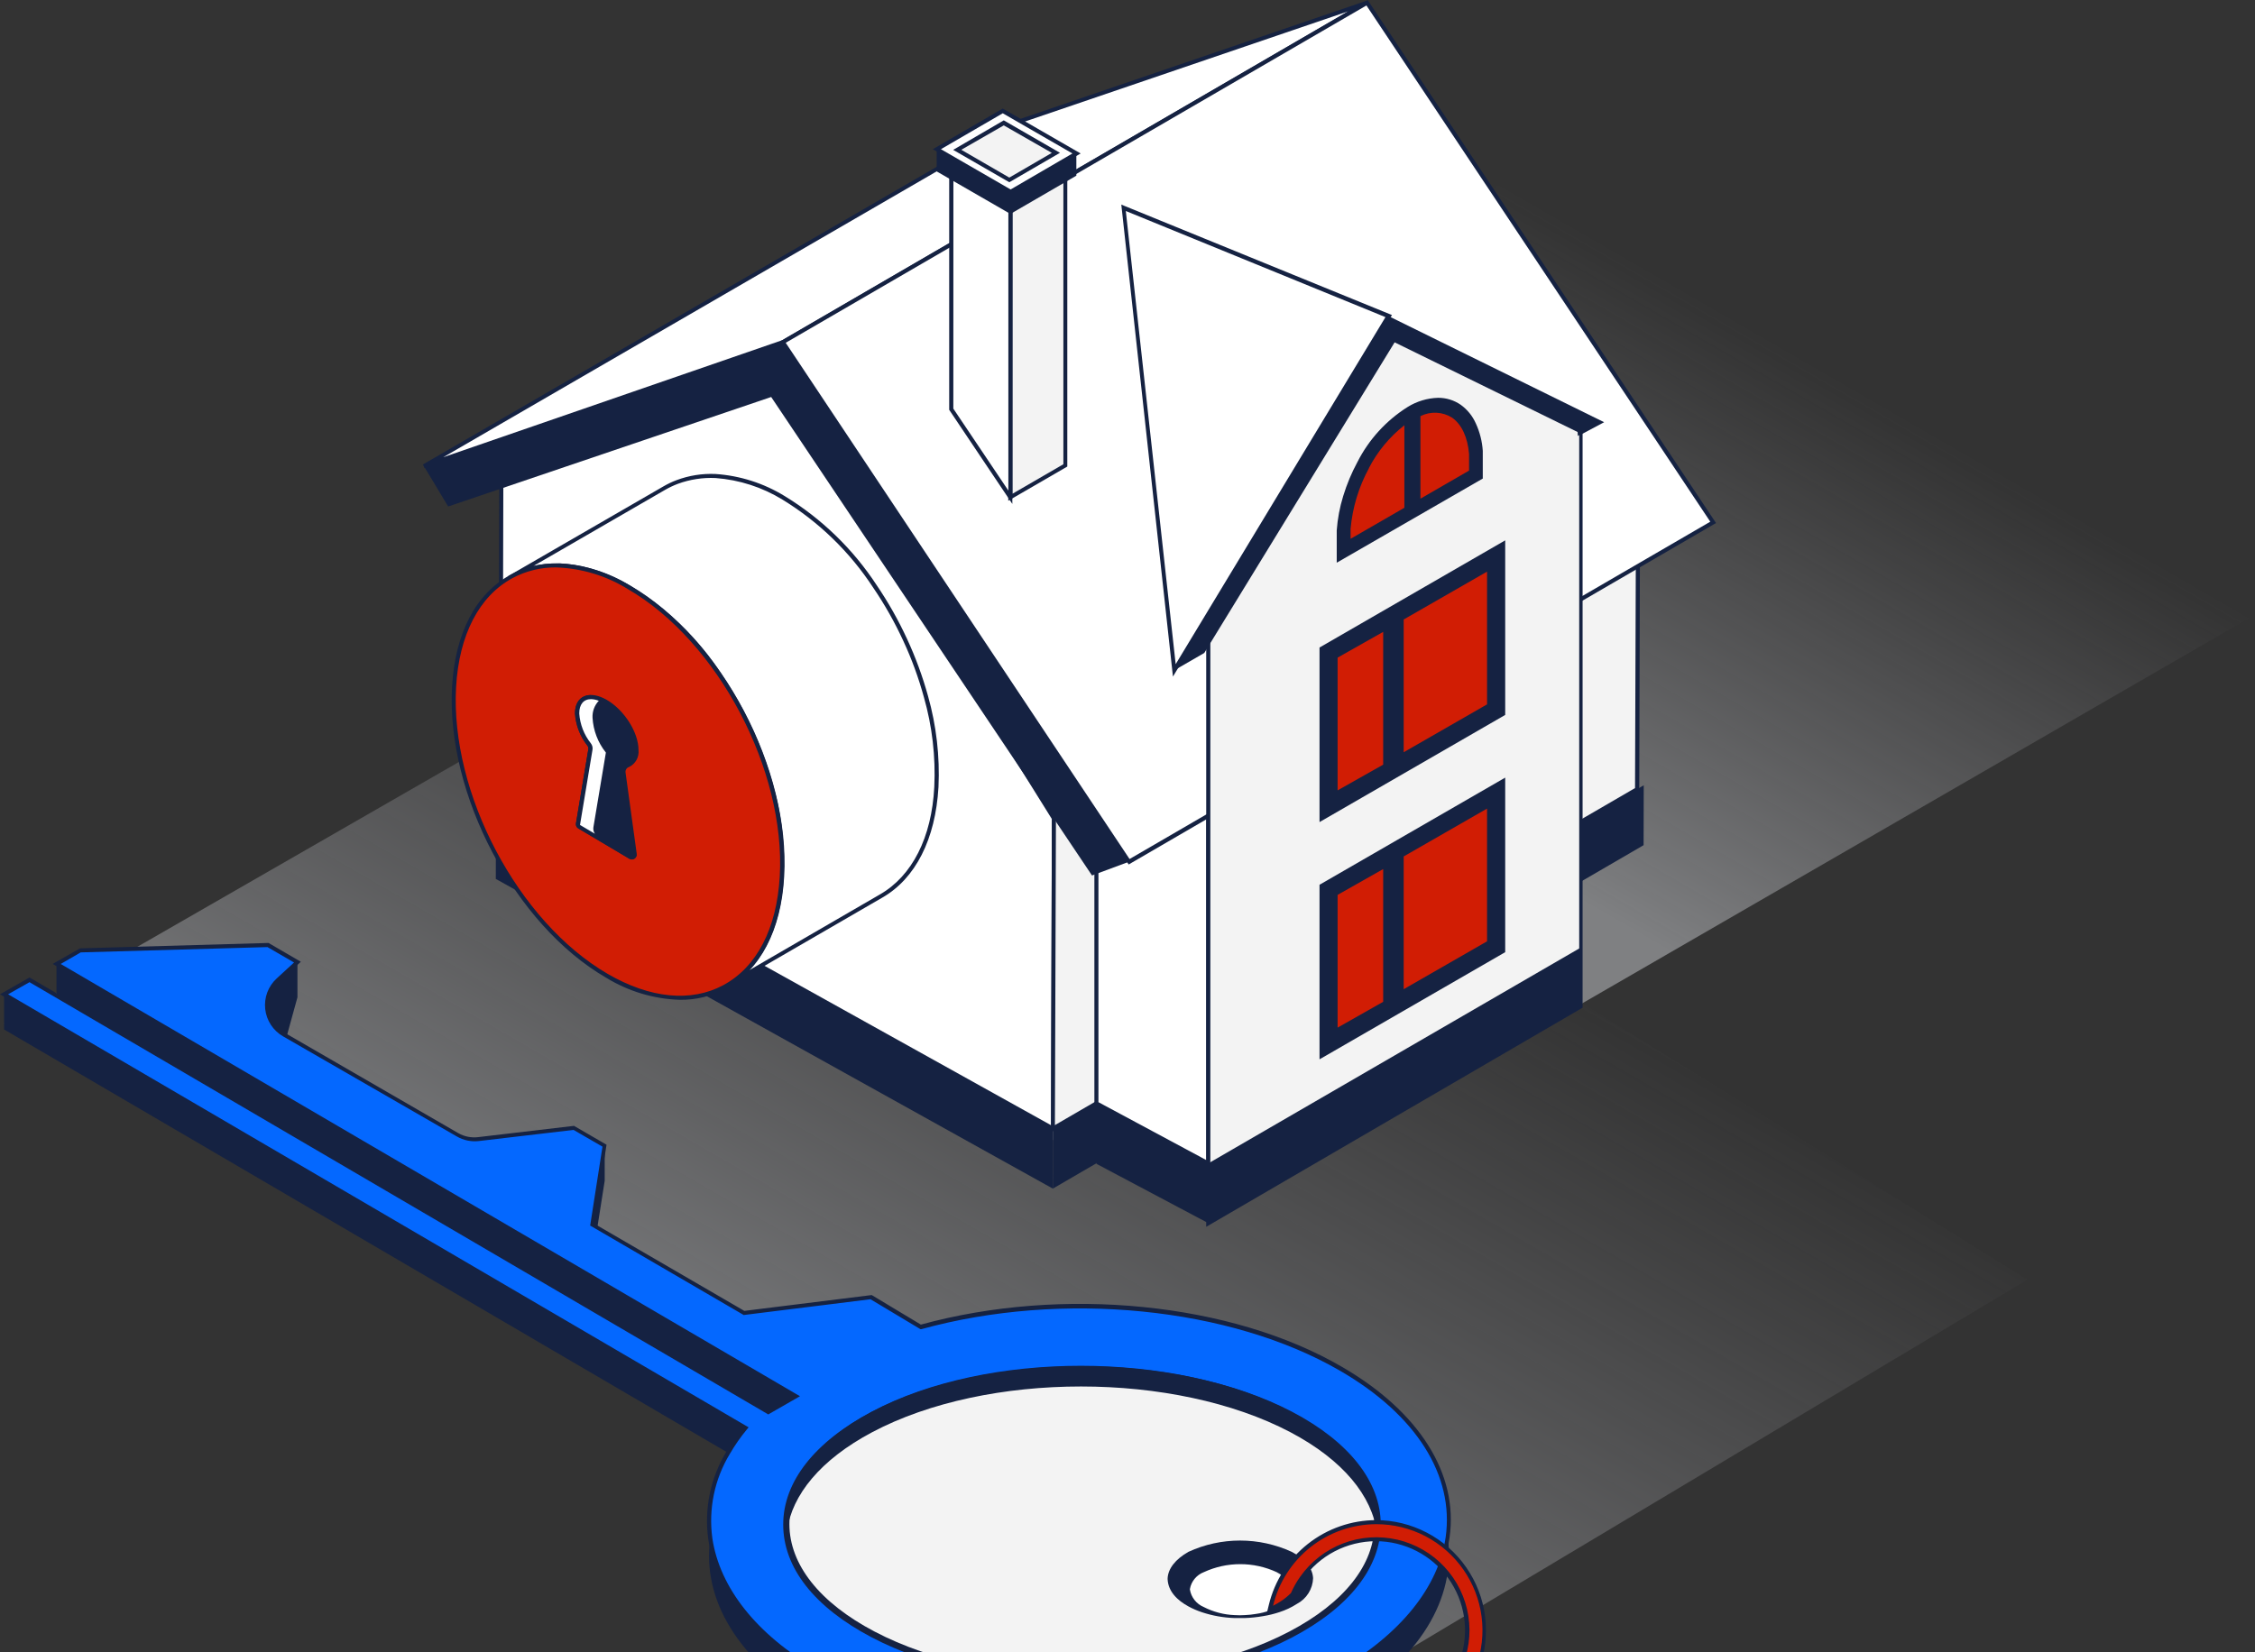 <svg width="161" height="118" viewBox="0 0 161 118" fill="none" xmlns="http://www.w3.org/2000/svg">
<rect x="0" y="0" width="161" height="118" fill="#333333" stroke="none"/>
<path style="mix-blend-mode:multiply" d="M0.29 73.089L89.106 124.663L144.746 91.392L60.007 38.754L0.29 73.089Z" fill="url(#paint0_linear_154_69)" fill-opacity="0.5"/>
<path d="M51.985 103.759L53.228 104.48C51.902 106.006 51.03 107.872 50.71 109.868C50.105 114.177 52.628 118.596 58.3 121.893C68.581 127.865 85.304 127.865 95.653 121.893C101.405 118.574 103.97 114.108 103.364 109.779C102.869 106.308 100.335 102.932 95.769 100.261C87.674 95.558 75.57 94.557 65.748 97.275L62.192 95.168L53.133 96.29L42.289 89.97L42.647 87.673L43.173 84.334V81.827L33.856 83.744L20.078 75.449L20.473 74L21.237 71.225V68.712L4.135 68.891H4.035V71.125V71.346L56.815 102.215L53.059 101.884L0.29 71.009V73.521L51.985 103.759ZM87.142 116.078C86.851 116.094 86.559 116.094 86.267 116.078C85.312 116.042 84.375 115.797 83.523 115.362C83.208 115.228 82.931 115.017 82.719 114.748C82.506 114.479 82.364 114.161 82.307 113.824V113.766C82.338 113.207 82.781 112.681 83.544 112.275C84.553 111.813 85.648 111.575 86.757 111.575C87.866 111.575 88.962 111.813 89.97 112.275C90.75 112.686 91.197 113.218 91.224 113.776C91.201 114.073 91.103 114.358 90.94 114.607C90.777 114.856 90.554 115.059 90.291 115.198C89.648 115.593 88.931 115.853 88.185 115.962C87.839 116.019 87.491 116.058 87.142 116.078Z" fill="#152242"/>
<path d="M51.985 103.759C50.88 105.592 50.43 107.746 50.71 109.868C51.2 113.344 53.733 116.715 58.3 119.386C68.581 125.358 85.303 125.358 95.653 119.386C100.293 116.705 102.869 113.281 103.364 109.773C103.964 105.47 101.441 101.046 95.769 97.754C87.674 93.046 75.57 92.045 65.747 94.757L62.192 92.651L53.122 93.751L42.662 87.663L42.304 87.452L43.184 81.817L40.987 80.542L34.177 81.348C33.655 81.408 33.127 81.299 32.671 81.037L20.473 74L20.283 73.89C19.951 73.699 19.669 73.432 19.459 73.112C19.249 72.791 19.118 72.425 19.077 72.044C19.035 71.663 19.084 71.278 19.22 70.92C19.355 70.561 19.573 70.24 19.857 69.982L21.236 68.712L19.13 67.49L5.715 67.875L4.045 68.839L4.135 68.891L56.804 99.714L54.834 100.846L4.045 71.104L2.107 69.977L0.316 71.03L53.096 101.905L53.254 101.999C52.781 102.548 52.356 103.136 51.985 103.759ZM87.142 116.078C86.85 116.094 86.558 116.094 86.267 116.078C85.311 116.042 84.375 115.797 83.523 115.362C83.208 115.228 82.931 115.017 82.718 114.748C82.506 114.479 82.364 114.161 82.306 113.824V113.766C82.338 113.207 82.781 112.681 83.544 112.275C84.552 111.814 85.648 111.575 86.757 111.575C87.866 111.575 88.962 111.814 89.97 112.275C90.749 112.686 91.197 113.218 91.223 113.776C91.2 114.073 91.103 114.358 90.94 114.607C90.777 114.856 90.554 115.059 90.291 115.198C89.648 115.593 88.931 115.853 88.184 115.962C87.839 116.019 87.491 116.058 87.142 116.078Z" fill="#0468FF"/>
<path d="M76.945 123.999C70.156 123.999 63.377 122.504 58.226 119.512C53.802 116.926 51.089 113.523 50.563 109.889C50.273 107.735 50.728 105.545 51.853 103.685C52.191 103.099 52.575 102.541 53.001 102.015L0 71.009L2.107 69.808L4.145 70.998L54.881 100.677L56.562 99.708L3.761 68.839L5.715 67.728L19.172 67.343L21.479 68.686L19.956 70.087C19.688 70.33 19.481 70.633 19.353 70.971C19.224 71.309 19.178 71.673 19.217 72.033C19.256 72.392 19.379 72.737 19.578 73.04C19.776 73.343 20.043 73.594 20.357 73.774L20.546 73.885L32.713 80.921C33.143 81.169 33.642 81.27 34.135 81.211L40.982 80.405L43.305 81.753L42.425 87.389L42.694 87.547L53.143 93.62L62.203 92.493H62.245L65.747 94.599C75.86 91.824 87.942 93.019 95.832 97.628C101.336 100.825 104.133 105.26 103.495 109.795C102.969 113.481 100.214 116.915 95.716 119.512C90.539 122.504 83.744 123.999 76.945 123.999ZM0.579 71.009L53.449 101.936L53.338 102.068C52.881 102.619 52.471 103.208 52.111 103.827C51.016 105.633 50.574 107.76 50.858 109.852C51.384 113.392 54.018 116.736 58.373 119.259C68.597 125.2 85.293 125.195 95.579 119.259C99.998 116.71 102.71 113.334 103.216 109.779C103.838 105.37 101.109 101.041 95.695 97.907C87.852 93.346 75.833 92.15 65.779 94.926H65.716L65.663 94.894L62.15 92.788L53.096 93.915L53.054 93.888L42.136 87.526L43.015 81.89L40.95 80.695L34.188 81.49C33.639 81.553 33.084 81.437 32.608 81.158L20.215 74.016C19.863 73.814 19.564 73.532 19.341 73.192C19.119 72.853 18.98 72.466 18.935 72.062C18.891 71.659 18.942 71.251 19.084 70.871C19.227 70.492 19.457 70.151 19.756 69.876L20.994 68.739L19.098 67.638L5.762 68.017L4.335 68.844L57.115 99.714L54.85 101.015L54.781 100.972L2.107 70.145L0.579 71.009ZM86.704 116.236H86.257C85.28 116.196 84.324 115.944 83.455 115.499C83.113 115.359 82.814 115.133 82.588 114.841C82.361 114.55 82.215 114.205 82.164 113.84V113.766C82.196 113.15 82.665 112.581 83.476 112.144C84.504 111.672 85.623 111.427 86.754 111.427C87.886 111.427 89.004 111.672 90.033 112.144C90.87 112.586 91.344 113.165 91.371 113.771C91.348 114.093 91.244 114.403 91.069 114.674C90.894 114.945 90.654 115.167 90.37 115.32C89.712 115.726 88.977 115.993 88.211 116.104C87.862 116.163 87.51 116.202 87.157 116.22L86.704 116.236ZM86.752 111.722C85.659 111.695 84.575 111.93 83.591 112.407C82.87 112.791 82.459 113.281 82.433 113.782V113.824C82.492 114.135 82.628 114.427 82.827 114.673C83.026 114.919 83.284 115.112 83.576 115.235C84.405 115.662 85.319 115.899 86.251 115.93C86.537 115.946 86.824 115.946 87.11 115.93C87.454 115.917 87.797 115.88 88.137 115.82C88.863 115.718 89.561 115.467 90.186 115.083C90.427 114.956 90.633 114.771 90.784 114.545C90.936 114.319 91.029 114.058 91.055 113.787C91.028 113.286 90.612 112.797 89.875 112.407C88.901 111.938 87.832 111.704 86.752 111.722Z" fill="#152242"/>
<path d="M77.25 120.191C71.809 120.191 66.374 119.106 62.239 116.936C58.105 114.766 55.919 111.933 55.919 108.878C55.919 105.823 58.163 102.963 62.239 100.83C70.514 96.49 83.981 96.49 92.261 100.83C96.327 102.963 98.581 105.823 98.581 108.878C98.581 111.933 96.343 114.798 92.261 116.936C88.179 119.075 82.691 120.191 77.25 120.191ZM77.25 98.097C71.899 98.097 66.553 99.15 62.503 101.299C58.616 103.337 56.477 106.039 56.477 108.878C56.477 111.717 58.616 114.424 62.503 116.468C70.645 120.739 83.892 120.739 92.034 116.468C95.921 114.424 98.06 111.727 98.06 108.878C98.06 106.029 95.916 103.337 92.034 101.299C87.958 99.16 82.596 98.097 77.25 98.097Z" fill="#152242"/>
<path d="M92.135 101.067C100.357 105.381 100.357 112.381 92.135 116.705C83.914 121.029 70.583 121.013 62.362 116.705C54.14 112.396 54.14 105.381 62.362 101.067C70.583 96.754 83.914 96.748 92.135 101.067Z" fill="#F3F3F3"/>
<path d="M77.25 120.086C71.831 120.086 66.411 119.001 62.282 116.842C58.247 114.735 56.024 111.885 56.024 108.868C56.024 105.85 58.252 103.021 62.282 100.909C70.535 96.58 83.96 96.58 92.213 100.909C96.243 103.016 98.465 105.85 98.465 108.868C98.465 111.885 96.248 114.719 92.213 116.842C88.09 119.033 82.691 120.086 77.25 120.086ZM77.25 97.965C71.883 97.965 66.521 99.018 62.44 101.183C58.521 103.237 56.361 105.96 56.361 108.846C56.361 111.733 58.516 114.461 62.44 116.52C70.603 120.808 83.892 120.808 92.055 116.52C95.979 114.461 98.133 111.738 98.133 108.846C98.133 105.955 95.974 103.237 92.055 101.183C87.958 99.071 82.612 97.997 77.25 97.997V97.965Z" fill="#152242"/>
<path d="M90.939 112.244C92.308 112.96 92.308 114.124 90.939 114.845C90.161 115.2 89.316 115.383 88.461 115.383C87.606 115.383 86.761 115.2 85.983 114.845C84.614 114.124 84.614 112.96 85.983 112.244C86.76 111.887 87.606 111.703 88.461 111.703C89.316 111.703 90.162 111.887 90.939 112.244Z" fill="white"/>
<path d="M92.14 102.289C83.871 97.928 70.472 97.928 62.261 102.289C58.574 104.248 56.546 106.761 56.188 109.331C56.157 109.12 56.135 108.907 56.125 108.694C56.125 108.578 56.125 108.467 56.125 108.351C56.283 105.613 58.316 102.9 62.245 100.814C70.456 96.448 83.866 96.448 92.13 100.814C96.133 102.921 98.208 105.676 98.35 108.451C98.365 108.791 98.351 109.131 98.308 109.468C97.966 106.85 95.917 104.285 92.14 102.289Z" fill="#152242"/>
<path d="M83.365 112.712V112.797C83.412 113.666 84.066 114.298 84.85 114.724C85.157 114.891 85.478 115.03 85.809 115.14C86.568 115.391 87.359 115.531 88.158 115.557C88.384 115.557 88.606 115.557 88.837 115.557C89.288 115.543 89.737 115.498 90.18 115.42C90.575 115.356 90.965 115.261 91.344 115.135C91.788 114.993 92.212 114.793 92.603 114.54C92.938 114.363 93.221 114.101 93.422 113.78C93.624 113.459 93.737 113.091 93.751 112.712C93.72 112.028 93.225 111.348 92.224 110.827C91.067 110.296 89.81 110.021 88.537 110.021C87.265 110.021 86.007 110.296 84.85 110.827C83.907 111.364 83.402 112.033 83.365 112.712ZM88.158 115.346C87.385 115.319 86.628 115.121 85.941 114.767C85.685 114.66 85.46 114.49 85.288 114.272C85.115 114.055 85.001 113.797 84.956 113.524V113.481C85.003 113.211 85.121 112.957 85.296 112.746C85.471 112.534 85.699 112.372 85.956 112.275C86.771 111.9 87.656 111.706 88.553 111.706C89.449 111.706 90.335 111.9 91.15 112.275C91.787 112.612 92.15 113.039 92.171 113.492C92.151 113.732 92.072 113.962 91.939 114.163C91.806 114.364 91.626 114.528 91.413 114.64C90.895 114.961 90.315 115.171 89.712 115.256C89.431 115.305 89.148 115.335 88.864 115.346C88.629 115.362 88.393 115.362 88.158 115.346Z" fill="#152242"/>
<path d="M98.261 124.152C96.421 124.152 94.642 123.493 93.247 122.293L93.073 122.151L93.279 122.056C93.584 121.908 93.884 121.761 94.185 121.603L94.269 121.561L94.337 121.619C95.465 122.478 96.844 122.941 98.261 122.936C99.382 122.939 100.485 122.654 101.463 122.107C102.441 121.559 103.261 120.769 103.844 119.812C104.426 118.854 104.752 117.763 104.79 116.643C104.827 115.523 104.575 114.412 104.057 113.418C103.539 112.424 102.774 111.581 101.835 110.97C100.895 110.358 99.814 110 98.696 109.929C97.578 109.858 96.46 110.077 95.451 110.564C94.442 111.052 93.576 111.792 92.936 112.712C92.688 113.068 92.474 113.447 92.299 113.845C92.071 114.099 91.809 114.321 91.52 114.503C91.339 114.624 91.15 114.733 90.956 114.83L90.677 114.972L90.745 114.666C91.081 113.255 91.807 111.967 92.84 110.95C93.874 109.932 95.173 109.226 96.589 108.913C98.005 108.6 99.481 108.691 100.847 109.178C102.213 109.664 103.415 110.526 104.314 111.663C105.214 112.801 105.775 114.169 105.933 115.611C106.091 117.052 105.84 118.51 105.208 119.815C104.576 121.121 103.589 122.222 102.361 122.993C101.132 123.763 99.712 124.173 98.261 124.173V124.152Z" fill="#D11D04"/>
<path d="M98.261 108.852C99.482 108.851 100.686 109.146 101.769 109.71C102.852 110.275 103.782 111.093 104.481 112.095C105.18 113.097 105.626 114.253 105.782 115.464C105.938 116.676 105.799 117.907 105.376 119.053C104.953 120.199 104.26 121.226 103.355 122.046C102.45 122.867 101.36 123.456 100.178 123.764C98.996 124.073 97.757 124.091 96.567 123.817C95.377 123.544 94.27 122.986 93.341 122.193C93.647 122.051 93.952 121.898 94.252 121.745C95.31 122.545 96.582 123.01 97.906 123.082C99.23 123.153 100.545 122.827 101.682 122.146C102.819 121.465 103.727 120.46 104.289 119.259C104.851 118.059 105.042 116.717 104.836 115.408C104.631 114.098 104.039 112.88 103.136 111.909C102.233 110.938 101.061 110.259 99.769 109.959C98.478 109.66 97.126 109.752 95.888 110.226C94.65 110.7 93.582 111.532 92.82 112.618C92.565 112.977 92.348 113.362 92.172 113.766C91.951 113.989 91.708 114.189 91.445 114.361C91.267 114.476 91.082 114.582 90.892 114.677C91.29 113.02 92.234 111.545 93.571 110.488C94.908 109.432 96.562 108.855 98.266 108.852H98.261ZM98.261 108.562C96.489 108.565 94.77 109.163 93.379 110.261C91.988 111.358 91.007 112.891 90.592 114.614L90.445 115.219L91.003 114.94C91.201 114.838 91.395 114.725 91.582 114.603C91.866 114.422 92.128 114.208 92.362 113.966L92.398 113.929V113.882C92.569 113.492 92.779 113.122 93.025 112.776C93.613 111.941 94.392 111.259 95.297 110.788C96.203 110.317 97.208 110.07 98.229 110.068C99.239 110.067 100.234 110.306 101.133 110.766C102.032 111.226 102.809 111.893 103.399 112.712C103.989 113.532 104.375 114.48 104.527 115.478C104.678 116.476 104.589 117.496 104.268 118.454C103.947 119.411 103.403 120.278 102.68 120.983C101.958 121.689 101.078 122.212 100.113 122.51C99.149 122.808 98.127 122.872 97.132 122.697C96.138 122.522 95.2 122.112 94.395 121.503L94.247 121.392L94.084 121.477C93.794 121.629 93.489 121.777 93.183 121.924L92.778 122.114L93.12 122.404C94.083 123.227 95.231 123.805 96.466 124.089C97.701 124.373 98.986 124.354 100.213 124.035C101.439 123.715 102.569 123.104 103.508 122.253C104.448 121.402 105.167 120.337 105.606 119.148C106.045 117.96 106.19 116.683 106.028 115.426C105.867 114.169 105.405 112.97 104.68 111.93C103.956 110.89 102.991 110.041 101.868 109.455C100.744 108.868 99.496 108.562 98.229 108.562H98.261Z" fill="#152242"/>
<path style="mix-blend-mode:multiply" d="M86.257 87.089L161 43.9L107.446 12.915L35.732 58.653C34.447 59.374 85.668 87.431 86.257 87.089Z" fill="url(#paint1_linear_154_69)" fill-opacity="0.5"/>
<path d="M35.399 62.771L75.17 84.887L75.186 80.605L35.41 58.489L35.399 62.771Z" fill="#152242"/>
<path d="M75.17 84.887L117.348 60.359L117.358 56.082L75.186 80.605L75.17 84.887Z" fill="#152242"/>
<path d="M35.789 34.414L35.731 58.653L75.186 80.605L75.244 58.452L55.951 27.477L35.789 34.414Z" fill="white"/>
<path d="M75.318 80.853L75.102 80.731L35.584 58.737V58.647L35.647 34.309L35.742 34.277L56.014 27.304L75.391 58.416V58.463L75.318 80.853ZM35.874 58.563L75.039 80.358L75.102 58.495L55.888 27.651L35.937 34.498L35.874 58.563Z" fill="#152242"/>
<path d="M75.186 80.605L116.895 56.367L116.958 34.525L75.244 58.453L75.186 80.605Z" fill="#F3F3F3"/>
<path d="M75.038 80.858L75.101 58.368L75.175 58.331L117.1 34.272L117.036 56.451L116.968 56.493L75.038 80.858ZM75.391 58.537L75.317 80.352L116.736 56.282L116.81 34.762L75.391 58.537Z" fill="#152242"/>
<path d="M78.283 83.118L86.257 87.347L86.273 83.065L78.283 78.83V83.118Z" fill="#152242"/>
<path d="M78.283 78.804L86.268 83.091L86.278 58.252L78.283 53.955V78.804Z" fill="white"/>
<path d="M86.415 83.333L78.135 78.888V53.723L86.425 58.173L86.415 83.333ZM78.425 78.714L86.125 82.849V58.337L78.425 54.197V78.714Z" fill="#152242"/>
<path d="M30.269 33.297L55.892 24.433L97.601 0.195L72.741 8.675L30.269 33.297Z" fill="white"/>
<path d="M30.317 33.434L30.196 33.171L72.685 8.548L97.555 0.058L97.676 0.321L55.967 24.549L30.317 33.434ZM96.265 0.806L72.79 8.812L31.645 32.655L55.873 24.286L96.265 0.806Z" fill="#152242"/>
<path d="M30.269 33.297L31.996 36.173L55.06 28.352L77.966 62.524L80.605 61.544L55.982 24.428L30.269 33.297Z" fill="#152242"/>
<path d="M55.895 24.433L80.607 61.544L122.316 37.306L97.603 0.195L55.895 24.433Z" fill="white"/>
<path d="M80.583 61.739L80.51 61.628L55.687 24.386L97.648 0L97.722 0.116L122.519 37.353L80.583 61.739ZM56.097 24.481L80.647 61.349L122.108 37.258L97.559 0.39L56.097 24.481Z" fill="#152242"/>
<path d="M112.713 30.132L96.806 22.558C96.806 22.558 90.17 28.352 89.78 28.531L86.267 39.934V87.363L112.871 71.904V30.822L112.76 30.885L112.713 30.132Z" fill="#F3F3F3"/>
<path d="M86.12 87.615V39.892L89.659 28.442L89.717 28.41C90.012 28.268 94.057 24.77 96.707 22.458L96.78 22.395L96.865 22.437L112.871 30.021V30.617L112.992 30.548V71.973L112.918 72.01L86.12 87.615ZM86.415 39.96V87.11L112.75 71.836V31.075L112.65 31.133L112.608 30.238L96.828 22.727C95.911 23.527 90.623 28.136 89.902 28.626L86.415 39.96Z" fill="#152242"/>
<path d="M83.829 47.876L85.983 46.633L99.572 24.449L112.939 31.001L114.53 30.153L99.135 22.574L83.829 47.876Z" fill="#152242"/>
<path d="M83.829 47.876L99.135 22.574L80.19 14.842L83.829 47.876Z" fill="white"/>
<path d="M83.745 48.319L80.058 14.611L80.284 14.705L99.382 22.5L83.745 48.319ZM80.379 15.069L83.939 47.434L98.918 22.648L80.379 15.069Z" fill="#152242"/>
<path d="M72.138 35.51L76.056 33.234L76.067 11.498L72.148 13.778L72.138 35.51Z" fill="#F3F3F3"/>
<path d="M71.988 35.762V13.694L76.202 11.245V33.319L71.988 35.762ZM72.288 13.863V35.262L75.922 33.155V11.756L72.288 13.863Z" fill="#152242"/>
<path d="M67.928 11.345L72.147 13.778L76.065 11.498L71.846 9.064L67.928 11.345Z" fill="#B92617"/>
<path d="M67.913 29.226L72.137 35.51L72.147 13.778L67.929 11.345L67.913 29.226Z" fill="white"/>
<path d="M72.278 35.989L67.77 29.268V11.092L72.289 13.694L72.278 35.989ZM68.065 29.184L71.994 35.036V13.863L68.07 11.587L68.065 29.184Z" fill="#152242"/>
<path d="M72.14 15.279L76.848 12.546V10.96L72.145 13.694L72.14 15.279Z" fill="#152242"/>
<path d="M66.879 10.655L72.146 13.694L76.849 10.96L71.582 7.922L66.879 10.655Z" fill="white"/>
<path d="M72.156 13.863L66.6 10.655L71.593 7.753L77.155 10.96L72.156 13.863ZM67.179 10.655L72.156 13.531L76.57 10.96L71.593 8.09L67.179 10.655Z" fill="#152242"/>
<path d="M68.344 10.702L72.062 12.846L75.391 10.918L71.667 8.769L68.344 10.702Z" fill="#F3F3F3"/>
<path d="M72.062 13.015L68.054 10.703L71.667 8.596L75.68 10.913L72.062 13.015ZM68.633 10.697L72.062 12.683L75.096 10.918L71.667 8.954L68.633 10.697Z" fill="#152242"/>
<path d="M66.874 12.24L72.141 15.279L72.146 13.694L66.879 10.655L66.874 12.24Z" fill="#152242"/>
<path d="M86.278 87.352L112.913 71.915V67.643L86.278 83.081V87.352Z" fill="#152242"/>
<path d="M105.371 30.243C105.136 29.708 104.761 29.246 104.286 28.905C103.811 28.578 103.246 28.405 102.669 28.41C101.903 28.433 101.156 28.659 100.504 29.063C98.972 30.026 97.73 31.388 96.912 33.003C96.496 33.775 96.157 34.586 95.901 35.425C95.653 36.225 95.498 37.05 95.438 37.885V40.187L105.866 34.177V32.202C105.823 31.524 105.655 30.86 105.371 30.243Z" fill="#152242"/>
<path d="M103.758 29.706C103.401 29.458 102.976 29.329 102.542 29.337C102.109 29.345 101.683 29.44 101.288 29.616V35.863L105.033 33.708V32.428C104.917 31.17 104.464 30.201 103.758 29.706Z" fill="#D11D04"/>
<path d="M101.125 36.115V29.521L101.209 29.484C101.618 29.268 102.077 29.164 102.539 29.181C103.002 29.199 103.451 29.338 103.843 29.584C104.596 30.111 105.075 31.107 105.186 32.402V33.777L101.125 36.115ZM101.415 29.716V35.615L104.886 33.608V32.418C104.786 31.222 104.359 30.311 103.674 29.827C103.339 29.617 102.956 29.496 102.562 29.477C102.167 29.457 101.774 29.54 101.42 29.716H101.415Z" fill="#152242"/>
<path d="M97.629 33.361C96.885 34.719 96.43 36.216 96.291 37.759V38.733L100.436 36.342V30.085C99.254 30.938 98.291 32.061 97.629 33.361Z" fill="#D11D04"/>
<path d="M96.165 38.975V37.753C96.3 36.187 96.761 34.665 97.519 33.287C98.193 31.969 99.169 30.828 100.368 29.958L100.595 29.805V36.431L96.165 38.975ZM97.745 33.424C97.012 34.764 96.564 36.242 96.428 37.764V38.48L100.268 36.263V30.369C99.214 31.196 98.35 32.239 97.735 33.429L97.745 33.424Z" fill="#152242"/>
<path d="M94.21 75.654L107.467 68.001V55.535L94.21 63.187V75.654Z" fill="#152242"/>
<path d="M100.071 70.924L106.318 67.338V57.52L100.071 61.107V70.924Z" fill="#D11D04"/>
<path d="M99.93 71.172V61.017L99.998 60.981L106.461 57.294V67.417L106.392 67.459L99.93 71.172ZM100.219 61.165V70.645L106.171 67.227V57.747L100.219 61.165Z" fill="#152242"/>
<path d="M95.352 73.669L98.897 71.662V61.844L95.352 63.851V73.669Z" fill="#D11D04"/>
<path d="M95.211 73.916V63.767L99.045 61.592V71.746L95.211 73.916ZM95.501 63.909V73.389L98.755 71.546V62.066L95.501 63.909Z" fill="#152242"/>
<path d="M94.21 58.711L107.467 51.058V38.591L94.21 46.244V58.711Z" fill="#152242"/>
<path d="M100.071 53.975L106.318 50.394V40.576L100.071 44.158V53.975Z" fill="#D11D04"/>
<path d="M99.93 54.249V44.074L99.998 44.032L106.461 40.345V50.478L106.392 50.52L99.93 54.249ZM100.219 44.242V53.723L106.171 50.304V40.824L100.219 44.242Z" fill="#152242"/>
<path d="M95.352 56.725L98.897 54.718V44.901L95.352 46.907V56.725Z" fill="#D11D04"/>
<path d="M95.211 56.972V46.818L99.045 44.648V54.803L95.211 56.972ZM95.501 46.965V56.446L98.755 54.608V45.127L95.501 46.965Z" fill="#152242"/>
<path d="M66.104 49.752C65.33 46.949 64.1 44.292 62.465 41.888C60.785 39.325 58.558 37.166 55.944 35.568C54.47 34.659 52.799 34.117 51.072 33.987C50.139 33.943 49.206 34.086 48.328 34.409C48.008 34.53 47.698 34.676 47.401 34.846L36.341 41.245C36.636 41.072 36.947 40.924 37.268 40.803C38.15 40.48 39.089 40.34 40.028 40.392C41.755 40.517 43.427 41.059 44.899 41.972C47.514 43.57 49.741 45.729 51.42 48.292C52.242 49.507 52.964 50.786 53.579 52.116C54.183 53.423 54.678 54.778 55.059 56.167C55.66 58.255 55.92 60.426 55.828 62.597C55.612 66.4 54.122 69.102 51.889 70.393L62.918 63.998C65.156 62.708 66.641 60.011 66.862 56.203C66.957 54.026 66.701 51.848 66.104 49.752Z" fill="white"/>
<path d="M51.947 70.519L51.805 70.266C54.086 68.939 55.45 66.221 55.655 62.603C55.759 60.442 55.508 58.278 54.913 56.198C54.542 54.808 54.056 53.452 53.459 52.143C52.847 50.817 52.129 49.544 51.31 48.335C49.644 45.796 47.432 43.66 44.837 42.083C43.382 41.192 41.731 40.667 40.028 40.555C39.113 40.502 38.196 40.641 37.337 40.961C37.024 41.079 36.721 41.222 36.431 41.388L36.289 41.14L47.349 34.746C47.652 34.569 47.969 34.417 48.297 34.293C49.188 33.958 50.138 33.808 51.089 33.851C52.839 33.97 54.535 34.512 56.029 35.431C58.663 37.04 60.907 39.215 62.597 41.798C63.425 43.018 64.15 44.304 64.767 45.643C65.374 46.956 65.873 48.316 66.258 49.709C66.854 51.822 67.106 54.016 67.005 56.209C66.79 59.938 65.362 62.75 62.987 64.109L51.979 70.487L51.947 70.519ZM39.691 40.239H40.044C41.796 40.353 43.492 40.895 44.984 41.819C47.62 43.429 49.864 45.606 51.552 48.193C52.377 49.414 53.102 50.7 53.722 52.037C54.329 53.354 54.827 54.717 55.213 56.114C55.813 58.224 56.065 60.417 55.961 62.608C55.803 65.442 54.939 67.743 53.496 69.287L62.834 63.872C65.12 62.555 66.521 59.827 66.705 56.198C66.808 54.035 66.557 51.87 65.963 49.788C65.586 48.41 65.095 47.066 64.493 45.77C63.883 44.445 63.165 43.173 62.344 41.967C60.678 39.42 58.467 37.274 55.871 35.684C54.423 34.795 52.783 34.266 51.089 34.14C50.175 34.097 49.262 34.237 48.403 34.551C48.09 34.669 47.787 34.812 47.497 34.978L38.09 40.419C38.615 40.297 39.152 40.237 39.691 40.239Z" fill="#152242"/>
<path d="M44.911 41.956C51.379 45.701 56.261 54.945 55.819 62.598C55.377 70.25 49.788 73.432 43.321 69.682C36.853 65.932 31.986 56.693 32.418 49.035C32.85 41.377 38.449 38.212 44.911 41.956Z" fill="#D11D04"/>
<path d="M48.54 71.404C46.676 71.346 44.861 70.801 43.273 69.824C36.758 66.047 31.838 56.725 32.276 49.03C32.497 45.206 33.982 42.362 36.489 41.029C38.875 39.744 41.898 40.029 45.011 41.83C51.505 45.596 56.435 54.918 55.987 62.608C55.772 66.437 54.281 69.276 51.806 70.614C50.8 71.147 49.678 71.418 48.54 71.404ZM39.702 40.524C38.621 40.513 37.554 40.774 36.6 41.282C34.214 42.567 32.781 45.327 32.565 49.046C32.128 56.641 36.99 65.837 43.394 69.555C46.417 71.309 49.346 71.593 51.642 70.356C54.028 69.071 55.461 66.316 55.671 62.592C56.109 54.997 51.252 45.796 44.837 42.078C43.292 41.118 41.52 40.582 39.702 40.524Z" fill="#152242"/>
<path d="M44.912 54.776C45.138 54.668 45.324 54.492 45.445 54.273C45.566 54.054 45.615 53.803 45.587 53.554C45.587 52.306 44.57 50.705 43.322 49.983C42.074 49.262 41.052 49.688 41.052 50.942C41.106 51.784 41.417 52.589 41.942 53.249C41.969 53.285 41.988 53.325 41.999 53.369C42.01 53.412 42.012 53.457 42.005 53.502L41.12 58.805C41.109 58.874 41.119 58.945 41.149 59.008C41.179 59.071 41.228 59.124 41.289 59.158L44.934 61.323C44.99 61.358 45.055 61.376 45.121 61.375C45.188 61.374 45.253 61.354 45.308 61.318C45.363 61.281 45.407 61.229 45.434 61.169C45.461 61.108 45.47 61.041 45.46 60.975L44.66 55.155C44.652 55.073 44.673 54.99 44.719 54.921C44.765 54.852 44.833 54.801 44.912 54.776Z" fill="#152242"/>
<path d="M45.106 61.239C45.07 61.239 45.035 61.228 45.006 61.207L41.361 59.048C41.326 59.027 41.297 58.995 41.28 58.957C41.264 58.92 41.259 58.877 41.267 58.837L42.136 53.538C42.146 53.474 42.144 53.408 42.128 53.345C42.113 53.282 42.085 53.222 42.046 53.17C41.537 52.538 41.237 51.763 41.188 50.952C41.188 50.22 41.556 49.788 42.178 49.788C42.473 49.797 42.762 49.871 43.026 50.004C42.829 50.145 42.672 50.335 42.569 50.554C42.467 50.774 42.423 51.016 42.441 51.258C42.49 52.133 42.81 52.97 43.358 53.654C43.387 53.695 43.401 53.746 43.394 53.797L42.51 59.1C42.493 59.202 42.507 59.305 42.549 59.399C42.592 59.493 42.66 59.572 42.746 59.627L45.296 61.096C45.281 61.134 45.255 61.166 45.223 61.189C45.19 61.212 45.151 61.226 45.111 61.228L45.106 61.239Z" fill="white"/>
<path d="M42.189 49.931C42.383 49.936 42.573 49.975 42.753 50.046C42.6 50.207 42.481 50.398 42.404 50.606C42.327 50.814 42.294 51.036 42.305 51.258C42.357 52.163 42.688 53.03 43.253 53.739C43.257 53.751 43.257 53.763 43.253 53.775L42.368 59.074C42.34 59.238 42.378 59.406 42.474 59.543L41.42 58.921C41.414 58.912 41.411 58.901 41.411 58.89C41.411 58.878 41.414 58.867 41.42 58.858L42.3 53.559C42.316 53.477 42.313 53.392 42.293 53.31C42.273 53.228 42.236 53.152 42.184 53.085C41.699 52.475 41.41 51.731 41.357 50.952C41.357 50.304 41.663 49.931 42.2 49.931H42.189ZM42.189 49.641C41.51 49.641 41.052 50.11 41.052 50.952C41.106 51.794 41.417 52.599 41.942 53.259C41.969 53.295 41.988 53.336 41.999 53.379C42.01 53.423 42.012 53.468 42.005 53.512L41.12 58.816C41.109 58.885 41.119 58.956 41.149 59.019C41.179 59.082 41.228 59.134 41.289 59.169L44.934 61.334C44.986 61.364 45.046 61.38 45.107 61.381C45.199 61.38 45.286 61.342 45.35 61.277C45.414 61.212 45.45 61.124 45.45 61.033L42.816 59.48C42.756 59.443 42.708 59.39 42.679 59.326C42.65 59.262 42.641 59.191 42.653 59.121L43.532 53.823C43.546 53.732 43.524 53.639 43.469 53.565C42.945 52.905 42.636 52.099 42.584 51.258C42.559 50.998 42.621 50.737 42.76 50.516C42.899 50.294 43.108 50.126 43.353 50.036H43.322C42.981 49.823 42.591 49.702 42.189 49.683V49.641Z" fill="#152242"/>
<defs>
<linearGradient id="paint0_linear_154_69" x1="57.647" y1="108.004" x2="87.637" y2="56.056" gradientUnits="userSpaceOnUse">
<stop stop-color="#CBCDD1"/>
<stop offset="1" stop-color="#AFAFB5" stop-opacity="0"/>
</linearGradient>
<linearGradient id="paint1_linear_154_69" x1="96.222" y1="54.987" x2="117.111" y2="18.803" gradientUnits="userSpaceOnUse">
<stop stop-color="#CBCDD1"/>
<stop offset="1" stop-color="#AFAFB5" stop-opacity="0"/>
</linearGradient>
</defs>
</svg>
